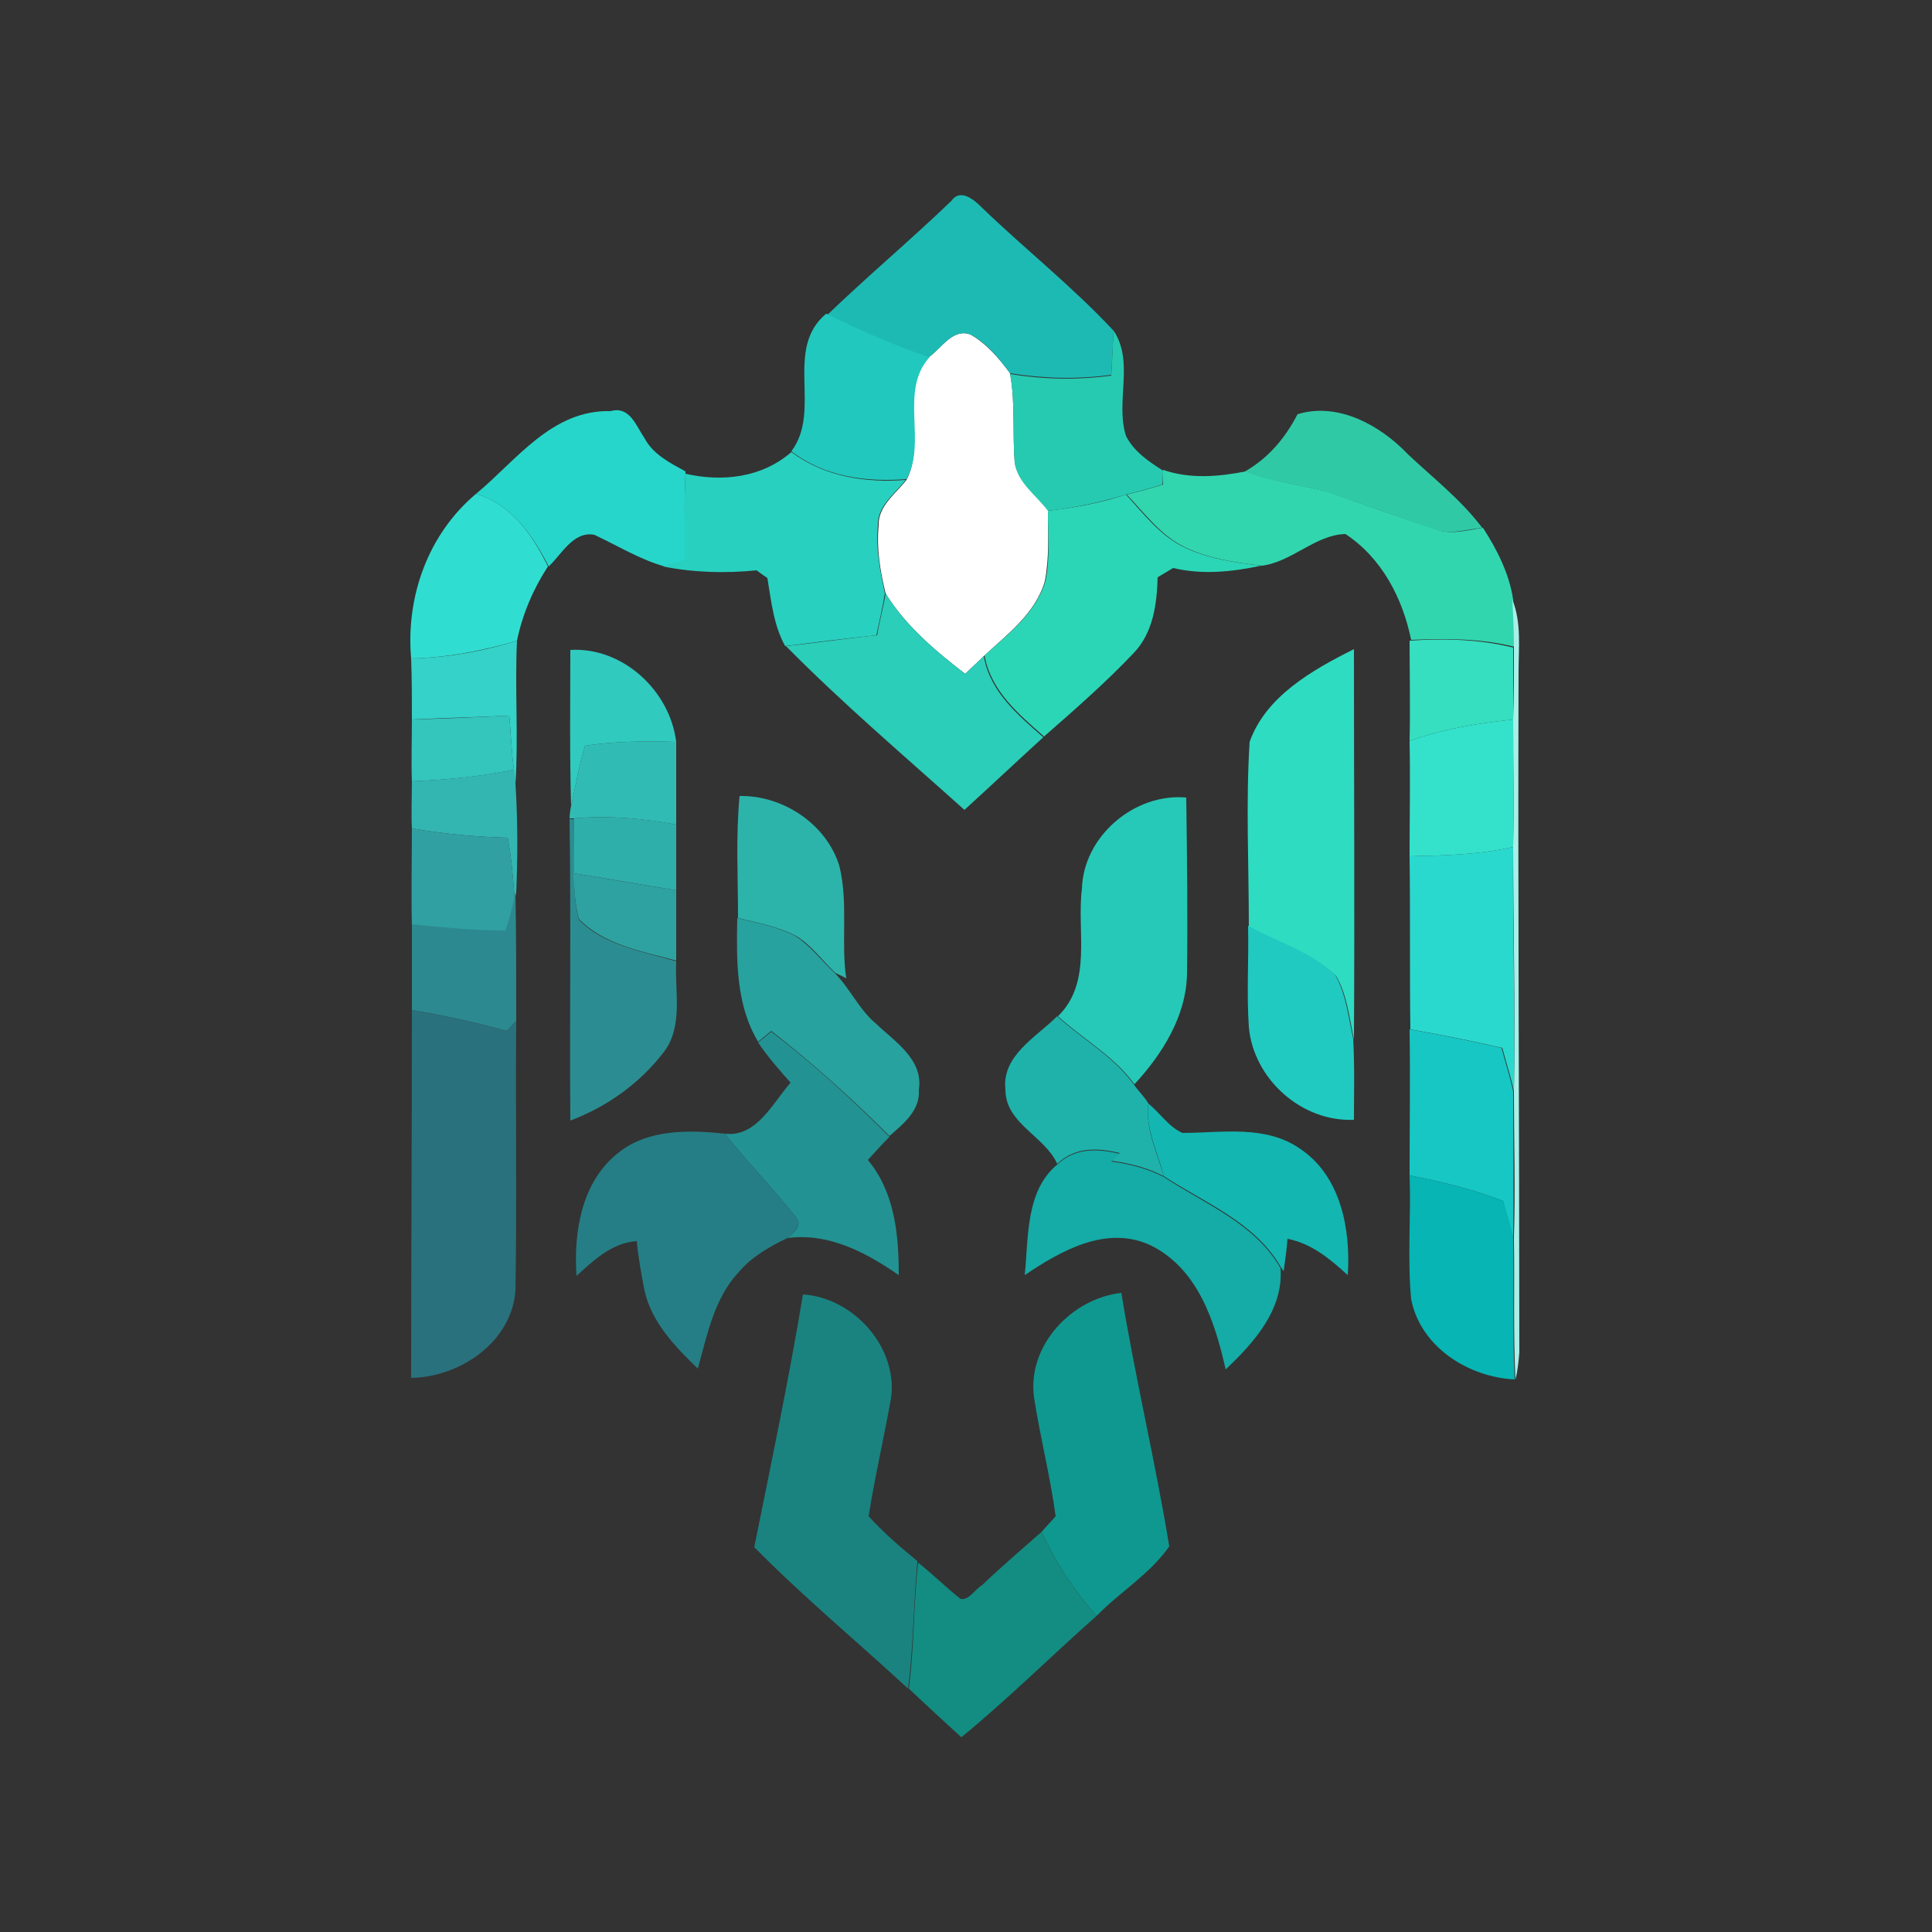 <?xml version="1.0" encoding="utf-8"?>
<!-- Generator: Adobe Illustrator 26.0.3, SVG Export Plug-In . SVG Version: 6.00 Build 0)  -->
<svg version="1.1" id="Layer_1" xmlns="http://www.w3.org/2000/svg" xmlns:xlink="http://www.w3.org/1999/xlink" x="0px" y="0px"
	 viewBox="0 0 250 250" style="enable-background:new 0 0 250 250;" xml:space="preserve">
<rect x="0" y="0" width="250" height="250" fill="#333333" stroke="none"/>
<style type="text/css">
	.st0{fill:#FFFFFF;}
	.st1{fill:#1DBAB4;}
	.st2{fill:#21C8BD;}
	.st3{fill:#26CAB1;}
	.st4{fill:#27D6CA;}
	.st5{fill:#2FCAA5;}
	.st6{fill:#28D0C0;}
	.st7{fill:#31D6AF;}
	.st8{fill:#30DED1;}
	.st9{fill:#2BD6B6;}
	.st10{fill:#2BCEB8;}
	.st11{fill:#A9EFE8;}
	.st12{fill:#34D2C8;}
	.st13{fill:#35DFC0;}
	.st14{fill:#30CABF;}
	.st15{fill:#2EDCC2;}
	.st16{fill:#34C5BD;}
	.st17{fill:#34E2CB;}
	.st18{fill:#30BCB4;}
	.st19{fill:#33B6B2;}
	.st20{fill:#2CB4AB;}
	.st21{fill:#26C9B7;}
	.st22{fill:#2FAFAA;}
	.st23{fill:#2B8D91;}
	.st24{fill:#31A0A2;}
	.st25{fill:#2AD9CE;}
	.st26{fill:#2EA2A0;}
	.st27{fill:#2D8990;}
	.st28{fill:#27A29E;}
	.st29{fill:#20CAC0;}
	.st30{fill:#29717D;}
	.st31{fill:#1EB2AB;}
	.st32{fill:#239292;}
	.st33{fill:#17C7C4;}
	.st34{fill:#13B6B1;}
	.st35{fill:#257E85;}
	.st36{fill:#15ABA6;}
	.st37{fill:#06B5B4;}
	.st38{fill:#1A8380;}
	.st39{fill:#0F9890;}
	.st40{fill:#138C81;}
</style>
<g id="_x23_ffffffff">
	<path class="st0" d="M120.2,46.2c1.6-1.1,3.1-3.8,5.4-2.9c2.1,1.2,3.7,3.1,5.1,5c0.7,3.8,0.3,7.7,0.6,11.5c0.4,2.6,2.8,4.2,4.3,6.2
		c0,3.1,0.2,6.2-0.4,9.2c-1.2,4.2-4.9,6.9-7.9,9.7c-0.8,0.8-1.6,1.5-2.4,2.3c-3.9-3-7.7-6.2-10.3-10.4c-0.7-2.9-1.2-5.8-0.9-8.8
		c-0.1-2.5,2.2-4.1,3.6-5.9C119.9,57.1,116.2,50.6,120.2,46.2z"/>
</g>
<g id="_x23_1dbab4ff">
	<path class="st1" d="M123.1,26c1.2-1.7,3-0.1,4,0.9c5.6,5.4,11.7,10.2,17,15.9c-0.1,1.9-0.2,3.8-0.3,5.7c-4.3,0.6-8.7,0.5-13.1-0.2
		c-1.4-1.9-3-3.9-5.1-5c-2.3-0.9-3.8,1.8-5.4,2.9c-4.5-1.5-8.8-3.4-13.1-5.5C112.3,35.7,117.9,31,123.1,26z"/>
</g>
<g id="_x23_21c8bdff">
	<path class="st2" d="M102.4,58.4c4-5.3-1-13.2,4.5-17.8l0.3,0.1c4.3,2.1,8.6,4,13.1,5.5c-4,4.4-0.3,10.9-3,15.8
		C112,62.4,106.7,61.7,102.4,58.4z"/>
</g>
<g id="_x23_26cab1ff">
	<path class="st3" d="M144.1,42.8c2.7,4,0.2,9.2,1.6,13.6c1,2,2.9,3.3,4.8,4.5c0,0.5-0.1,1.4-0.1,1.8c-1.6,0.5-3.1,0.9-4.7,1.3
		c-3.3,1-6.6,1.7-10.1,2.1c-1.5-2-3.9-3.6-4.3-6.2c-0.3-3.8,0.1-7.7-0.6-11.5c4.3,0.7,8.7,0.8,13.1,0.2
		C143.9,46.6,144,44.7,144.1,42.8z"/>
</g>
<g id="_x23_27d6caff">
	<path class="st4" d="M61.6,63.9c5.2-4.3,9.8-10.9,17.4-10.7c2.5-0.7,3.3,1.9,4.4,3.5c1.1,2.1,3.3,3.2,5.3,4.3v0.3
		c-0.2,3.7-0.1,7.5,0.1,11.2c-0.7,0.2-2.1,0.6-2.8,0.8c-3.2-0.9-6.1-2.7-9.1-4.1c-2.7-0.5-4.2,2.5-5.9,4.1
		C68.9,69.2,66.2,65.3,61.6,63.9z"/>
</g>
<g id="_x23_2fcaa5ff">
	<path class="st5" d="M167.9,53.6c5.2-1.6,10.7,1.4,14.3,5.2c3.3,3.1,6.9,5.9,9.6,9.5c-2.1,0.2-4.3,1-6.4,0.1
		c-4.6-1.6-9.2-3.2-13.9-4.8c-3.5-0.9-7.1-1.3-10.4-2.6C164.1,59.3,166.3,56.7,167.9,53.6z"/>
</g>
<g id="_x23_28d0c0ff">
	<path class="st6" d="M88.7,61.3c4.8,1.1,9.9,0.5,13.7-2.8c4.3,3.2,9.6,4,14.8,3.6c-1.4,1.8-3.7,3.4-3.6,5.9c-0.3,3,0.3,5.9,0.9,8.8
		c-0.3,1.8-0.7,3.6-1.1,5.4c-3.9,0.4-7.8,0.9-11.8,1.4c-1.5-2.7-1.8-5.8-2.3-8.8c-0.3-0.2-1-0.7-1.4-1c-4,0.4-8.1,0.3-12.1-0.5
		c0.7-0.2,2.1-0.6,2.8-0.8C88.6,68.8,88.5,65,88.7,61.3z"/>
</g>
<g id="_x23_31d6afff">
	<path class="st7" d="M150.5,60.8c3.5,1.2,7.1,0.9,10.7,0.2c3.3,1.3,6.9,1.7,10.4,2.6c4.6,1.6,9.2,3.2,13.9,4.8
		c2.1,0.9,4.3,0.2,6.4-0.1c1.8,2.8,3.4,5.9,3.9,9.3c0.1,2,0.2,4.1,0.2,6.1c-4.4-1.1-8.9-1.1-13.4-0.9c-1.1-5.4-3.8-10.6-8.5-13.7
		c-3.9,0.1-6.9,3.6-10.8,4.1c-3.4-0.4-6.9-0.9-10-2.4c-3.1-1.5-5.2-4.4-7.5-6.8c1.6-0.4,3.1-0.8,4.7-1.3
		C150.4,62.2,150.5,61.3,150.5,60.8z"/>
</g>
<g id="_x23_30ded1ff">
	<path class="st8" d="M53.2,85.2c-0.7-8,2.2-16.1,8.4-21.3c4.6,1.4,7.3,5.3,9.3,9.4c-1.9,2.9-3.3,6.2-4,9.6
		C62.5,84.2,57.9,85.1,53.2,85.2z"/>
</g>
<g id="_x23_2bd6b6ff">
	<path class="st9" d="M135.6,66.1c3.4-0.4,6.8-1,10.1-2.1c2.3,2.5,4.4,5.3,7.5,6.8c3.1,1.5,6.6,2,10,2.4c-3.8,0.8-7.6,1.2-11.4,0.3
		c-0.5,0.3-1.5,0.9-2,1.2c-0.1,3.5-0.6,7.2-3.1,9.8c-3.6,3.8-7.6,7.3-11.6,10.8c-3.3-2.9-6.9-5.9-7.7-10.5c3.1-2.8,6.7-5.5,7.9-9.7
		C135.9,72.2,135.6,69.1,135.6,66.1z"/>
</g>
<g id="_x23_2bceb8ff">
	<path class="st10" d="M114.6,76.8c2.6,4.2,6.4,7.4,10.3,10.4c0.8-0.8,1.6-1.5,2.4-2.3c0.8,4.6,4.4,7.6,7.7,10.5
		c-3.4,3.1-6.8,6.3-10.2,9.4c-7.8-7-15.8-13.8-23.1-21.2c3.9-0.4,7.8-1,11.8-1.4C113.8,80.4,114.3,78.6,114.6,76.8z"/>
</g>
<g id="_x23_a9efe8ff">
	<path class="st11" d="M195.9,83.7c0-2-0.1-4.1-0.2-6.1c1.2,3,0.8,6.2,0.8,9.4c-0.1,29.3,0.1,58.7,0.1,88c-0.1,1.2-0.2,2.3-0.5,3.5
		c-0.3-6.1-0.1-12.2-0.2-18.3c0.2-6.3,0-12.7,0-19c0.2-10.5-0.1-21.1-0.1-31.6c0.1-5.5,0-11,0-16.5
		C195.9,89.9,195.9,86.8,195.9,83.7z"/>
</g>
<g id="_x23_34d2c8ff">
	<path class="st12" d="M53.2,85.2c4.7-0.1,9.2-0.9,13.7-2.3c-0.3,6.2,0.2,12.4-0.2,18.5c-0.1-0.4-0.2-1.3-0.2-1.8
		c-0.3-2.3-0.4-4.7-0.6-7c-4.2,0.2-8.4,0.3-12.6,0.5C53.3,90.4,53.3,87.8,53.2,85.2z"/>
</g>
<g id="_x23_35dfc0ff">
	<path class="st13" d="M182.4,82.9c4.5-0.3,9-0.2,13.4,0.9c0,3.1,0,6.2,0,9.3c-4.5,0.5-9.1,1.2-13.4,2.8
		C182.5,91.5,182.4,87.2,182.4,82.9z"/>
</g>
<g id="_x23_30cabfff">
	<path class="st14" d="M73.8,84.1c6.8-0.4,12.9,5.3,13.7,11.9c-3.9-0.1-7.9-0.1-11.8,0.5c-0.8,2.6-1.2,5.2-1.8,7.8
		C73.7,97.6,73.8,90.8,73.8,84.1z"/>
</g>
<g id="_x23_2edcc2ff">
	<path class="st15" d="M161.7,96c2.1-5.9,8.1-9.3,13.5-12c0,16.8,0.1,33.6,0,50.5c-0.6-2.8-0.9-5.8-2.3-8.2c-3.2-3-7.6-4.3-11.3-6.4
		C161.6,111.9,161.2,103.9,161.7,96z"/>
</g>
<g id="_x23_34c5bdff">
	<path class="st16" d="M53.3,93.1c4.2-0.1,8.4-0.3,12.6-0.5c0.2,2.3,0.3,4.7,0.6,7c-4.3,0.9-8.7,1.3-13.2,1.5
		C53.2,98.4,53.3,95.8,53.3,93.1z"/>
</g>
<g id="_x23_34e2cbff">
	<path class="st17" d="M182.4,95.9c4.3-1.6,8.9-2.3,13.4-2.8c0,5.5,0,11,0,16.5c-4.4,1-8.9,1.1-13.4,1.2
		C182.4,105.8,182.5,100.8,182.4,95.9z"/>
</g>
<g id="_x23_30bcb4ff">
	<path class="st18" d="M75.7,96.5c3.9-0.6,7.9-0.6,11.8-0.5c0,3.6,0,7.1,0,10.7c-4.4-0.8-8.8-1.2-13.2-0.8l-0.6,0
		c0-0.4,0.1-1.2,0.2-1.6C74.5,101.7,74.9,99.1,75.7,96.5z"/>
</g>
<g id="_x23_33b6b2ff">
	<path class="st19" d="M53.3,101.1c4.4-0.2,8.8-0.6,13.2-1.5c0.1,0.4,0.2,1.3,0.2,1.8c0.3,4.7,0.3,9.4,0.1,14.1l-0.2,0.9
		c-0.2-2.7-0.4-5.3-0.9-8c-4.1-0.1-8.3-0.5-12.4-1.2C53.2,105.2,53.3,103.1,53.3,101.1z"/>
</g>
<g id="_x23_2cb4abff">
	<path class="st20" d="M95.7,103c5.6-0.1,11.2,3.6,12.9,9c1.2,4.8,0.2,9.8,0.9,14.6c-0.3-0.2-1-0.5-1.4-0.7
		c-1.7-1.6-3.1-3.6-5.1-4.8c-2.3-1.2-5-1.7-7.5-2.3C95.5,113.5,95.2,108.3,95.7,103z"/>
</g>
<g id="_x23_26c9b7ff">
	<path class="st21" d="M140,115c0.2-6.8,6.8-12.4,13.5-11.8c0.1,7.6,0.2,15.2,0.1,22.8c-0.1,5.5-3.2,10.4-6.8,14.3
		c-2.6-3.6-6.6-5.8-9.9-8.8C141.4,127.1,139.3,120.5,140,115z"/>
</g>
<g id="_x23_2fafaaff">
	<path class="st22" d="M74.3,105.9c4.4-0.4,8.9,0,13.2,0.8c0,2.8,0,5.7,0,8.5c-4.4-0.7-8.8-1.5-13.3-2.2
		C74.2,110.7,74.2,108.3,74.3,105.9z"/>
</g>
<g id="_x23_2b8d91ff">
	<path class="st23" d="M73.7,106l0.6,0c0,2.4-0.1,4.7,0,7.1c0,2,0.1,4,0.6,5.9c3.3,3.4,8.3,4.1,12.6,5.4c-0.2,3.9,0.9,8.3-1.5,11.6
		c-3.1,4.1-7.4,7.2-12.2,9C73.7,131.9,73.9,118.9,73.7,106z"/>
</g>
<g id="_x23_31a0a2ff">
	<path class="st24" d="M53.3,107.2c4.1,0.7,8.2,1.1,12.4,1.2c0.5,2.6,0.7,5.3,0.9,8c-0.3,1.4-0.7,2.8-1.2,4.2c-4,0-8.1-0.4-12.1-0.8
		C53.2,115.5,53.3,111.4,53.3,107.2z"/>
</g>
<g id="_x23_2ad9ceff">
	<path class="st25" d="M182.4,110.8c4.5-0.1,9-0.2,13.4-1.2c-0.1,10.5,0.3,21.1,0.1,31.6c-0.4-1.9-1-3.7-1.5-5.6
		c-3.9-0.9-7.9-1.7-11.9-2.4C182.4,125.7,182.5,118.2,182.4,110.8z"/>
</g>
<g id="_x23_2ea2a0ff">
	<path class="st26" d="M74.2,113c4.4,0.7,8.8,1.5,13.3,2.2c0,3,0,6.1,0,9.1c-4.4-1.2-9.3-2-12.6-5.4C74.4,117,74.3,115,74.2,113z"/>
</g>
<g id="_x23_2d8990ff">
	<path class="st27" d="M66.5,116.4l0.2-0.9c0.1,5.5,0.1,11.1,0.1,16.6c-0.3,0.3-0.9,1-1.2,1.3c-4.1-1.1-8.1-2-12.3-2.7
		c0-3.7,0-7.4,0-11.1c4,0.4,8,0.8,12.1,0.8C65.8,119.2,66.2,117.8,66.5,116.4z"/>
</g>
<g id="_x23_27a29eff">
	<path class="st28" d="M95.4,118.8c2.5,0.6,5.2,1.1,7.5,2.3c2,1.3,3.4,3.2,5.1,4.8c2,2,3.2,4.8,5.4,6.6c2.4,2.3,6.1,4.6,5.5,8.5
		c0.2,2.7-2,4.4-3.8,6c-4.8-4.8-9.9-9.4-15.3-13.6c-0.6,0.5-1.1,0.9-1.7,1.4C95.2,130,95.3,124.2,95.4,118.8z"/>
</g>
<g id="_x23_20cac0ff">
	<path class="st29" d="M161.5,119.8c3.8,2.1,8.1,3.3,11.3,6.4c1.4,2.5,1.7,5.5,2.3,8.2c0.2,3.5,0.1,7,0.1,10.5
		c-6.8,0.3-13-5.3-13.6-12C161.3,128.6,161.6,124.2,161.5,119.8z"/>
</g>
<g id="_x23_29717dff">
	<path class="st30" d="M53.3,130.7c4.1,0.7,8.2,1.6,12.3,2.7c0.3-0.3,0.9-1,1.2-1.3c-0.1,11.6,0.1,23.3-0.1,34.9
		c-0.5,6.7-7.2,11.2-13.5,11.3C53.2,162.5,53.3,146.6,53.3,130.7z"/>
</g>
<g id="_x23_1eb2abff">
	<path class="st31" d="M130.1,141c-0.5-4.4,4-6.8,6.7-9.5c3.3,3,7.3,5.2,9.9,8.8c0.6,0.9,1.4,1.6,1.9,2.5c-0.4,3.3,1.1,6.3,2,9.4
		c-2.1-1.1-4.5-1.7-6.8-2l1.1-1c-2.9-0.7-5.8-0.8-8.1,1.4C135.2,147,130.1,145.4,130.1,141z"/>
</g>
<g id="_x23_239292ff">
	<path class="st32" d="M98.1,134.9c0.6-0.5,1.1-0.9,1.7-1.4c5.4,4.1,10.5,8.8,15.3,13.6c-1,1-1.9,2-2.8,3c3.5,4.2,4,9.7,4,14.9
		c-4.2-2.9-9-5.5-14.4-4.8c0.8-0.7,2.1-1.7,1-2.8c-2.9-3.7-6.2-7-9.1-10.7c4.1,0.5,6.2-4,8.5-6.6C100.8,138.4,99.3,136.7,98.1,134.9
		z"/>
</g>
<g id="_x23_17c7c4ff">
	<path class="st33" d="M182.4,133.2c4,0.7,8,1.5,11.9,2.4c0.5,1.9,1.1,3.7,1.5,5.6c0,6.3,0.1,12.7,0,19c-0.4-1.6-0.9-3.2-1.3-4.8
		c-3.9-1.5-8-2.5-12.1-3.3C182.4,145.8,182.5,139.5,182.4,133.2z"/>
</g>
<g id="_x23_13b6b1ff">
	<path class="st34" d="M150.6,152.2c-0.8-3.1-2.4-6.1-2-9.4c1.5,1.2,2.6,3,4.4,3.8c5.1,0,10.8-1.1,15.3,2.1
		c5.2,3.5,6.5,10.4,6.1,16.3c-2.3-2.1-4.7-4.1-7.8-4.7c-0.1,1.4-0.3,2.8-0.5,4.2l-0.4-0.6C162.4,158.2,156,155.7,150.6,152.2z"/>
</g>
<g id="_x23_257e85ff">
	<path class="st35" d="M80.1,149.1c3.8-3,9.1-2.9,13.7-2.4c2.9,3.7,6.2,7,9.1,10.7c1.1,1-0.2,2.1-1,2.8c-2.3,1.1-4.6,2.4-6.3,4.4
		c-3.2,3.4-4.1,8.2-5.3,12.5c-2.9-2.8-6-6-6.9-10.1c-0.4-2.1-0.8-4.2-1-6.4c-3.2,0.2-5.6,2.5-7.8,4.5
		C74.2,159.3,75.3,152.8,80.1,149.1z"/>
</g>
<g id="_x23_15aba6ff">
	<path class="st36" d="M136.8,150.7c2.3-2.2,5.2-2.1,8.1-1.4l-1.1,1c2.3,0.3,4.7,0.9,6.8,2c5.3,3.5,11.8,6,15.1,11.8
		c0.4,5.4-3.5,9.7-7.1,13.1c-1.4-6.2-3.6-13.1-9.8-16.1c-5.7-2.6-11.6,0.8-16.2,3.9C133.1,160.1,132.7,154.1,136.8,150.7z"/>
</g>
<g id="_x23_06b5b4ff">
	<path class="st37" d="M182.4,152.1c4.1,0.8,8.2,1.8,12.1,3.3c0.5,1.6,1,3.2,1.3,4.8c0.1,6.1-0.1,12.2,0.2,18.3
		c-6-0.3-12.2-4.2-13.4-10.4C182.1,162.8,182.6,157.4,182.4,152.1z"/>
</g>
<g id="_x23_1a8380ff">
	<path class="st38" d="M97.6,200.2c2.2-10.9,4.5-21.8,6.3-32.7c6.5,0.4,12.3,6.8,11.4,13.4c-0.9,5.1-2.1,10.2-2.9,15.3
		c1.9,2.1,4.1,4,6.3,5.8l0,0.2c-0.5,5.4-0.5,10.9-1.2,16.3C110.9,212.4,103.9,206.6,97.6,200.2z"/>
</g>
<g id="_x23_0f9890ff">
	<path class="st39" d="M133.8,180.8c-0.9-6.7,4.9-12.8,11.3-13.5c1.8,11,4.4,21.8,6.2,32.8c-2.5,3.6-6.4,5.9-9.4,9
		c-2.9-3.3-5.3-6.9-7.1-10.9c0.6-0.7,1.2-1.3,1.8-2C135.9,191,134.6,186,133.8,180.8z"/>
</g>
<g id="_x23_138c81ff">
	<path class="st40" d="M127.1,205.1c2.5-2.4,5.1-4.6,7.7-6.9c1.8,4,4.2,7.6,7.1,10.9c-5.9,5.2-11.4,10.7-17.5,15.7
		c-2.3-2.1-4.6-4.2-6.8-6.3c0.7-5.4,0.6-10.9,1.2-16.3c1.9,1.5,3.6,3.2,5.5,4.7C125.4,207.1,126.1,205.7,127.1,205.1z"/>
</g>
</svg>
